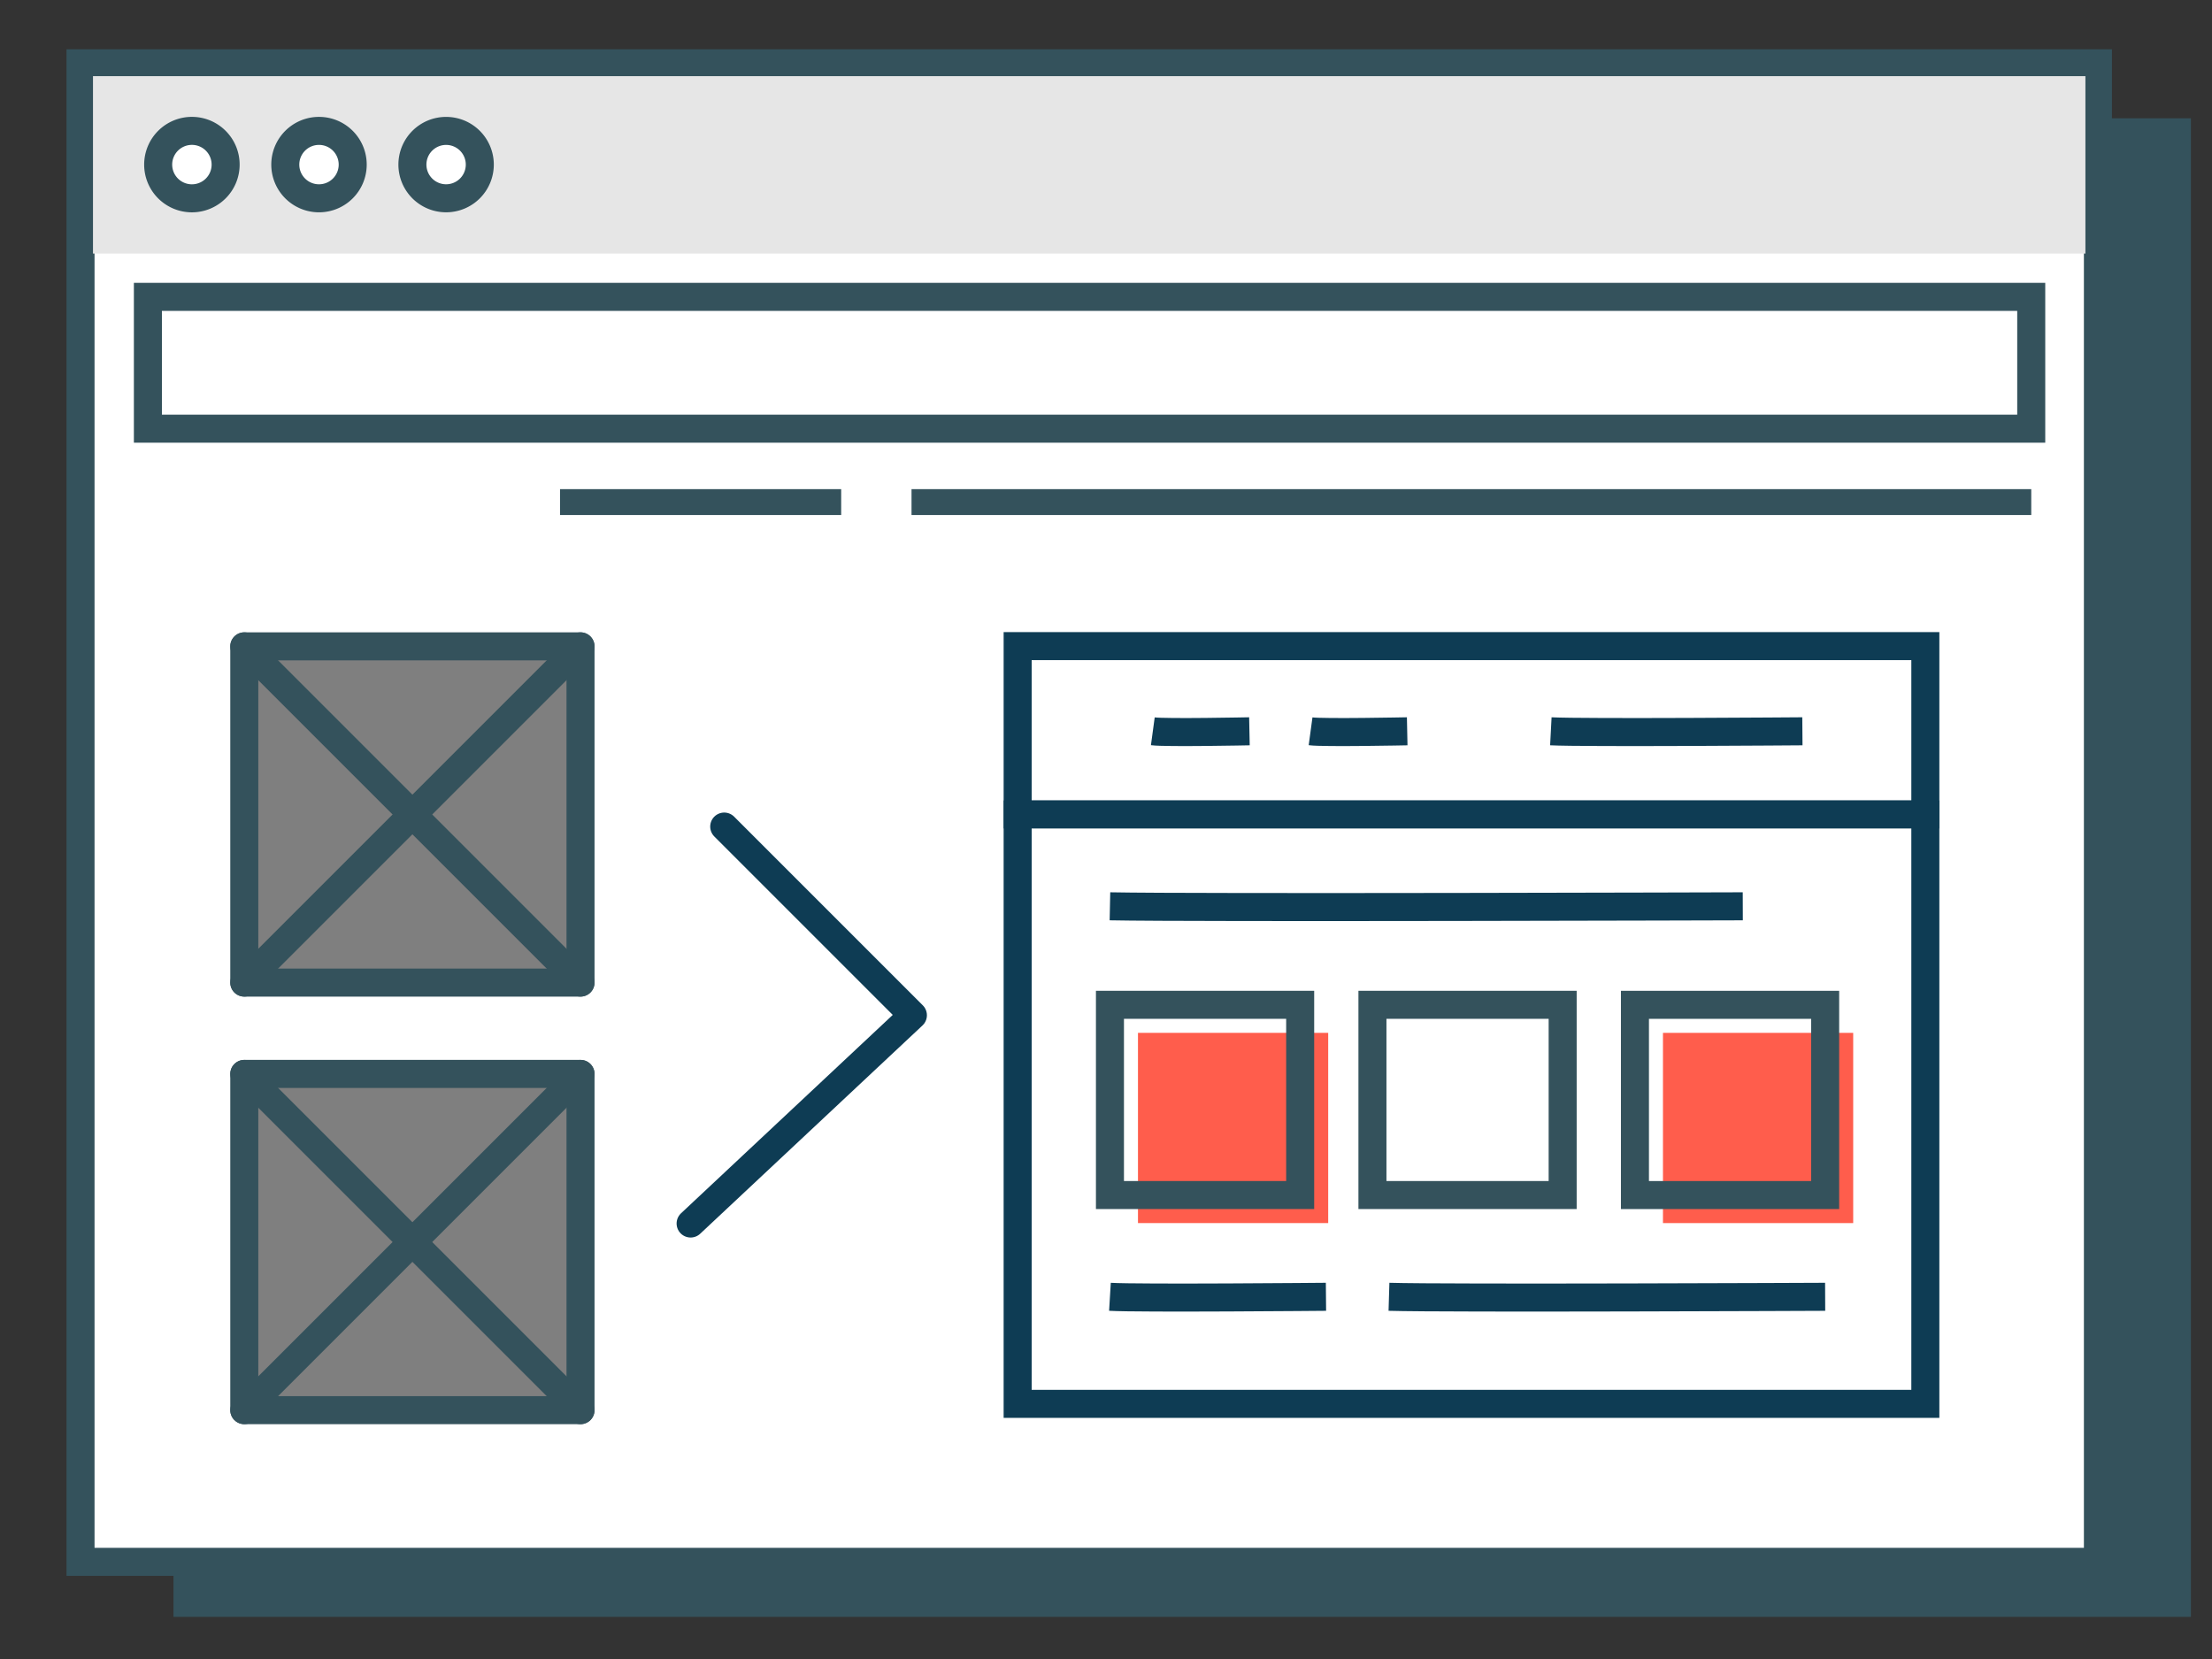 <?xml version="1.0" encoding="UTF-8" standalone="no"?>
<!-- Created with Inkscape (http://www.inkscape.org/) -->

<svg
   xmlns:dc="http://purl.org/dc/elements/1.1/"
   xmlns:cc="http://creativecommons.org/ns#"
   xmlns:rdf="http://www.w3.org/1999/02/22-rdf-syntax-ns#"
   xmlns:svg="http://www.w3.org/2000/svg"
   xmlns="http://www.w3.org/2000/svg"
   xmlns:sodipodi="http://sodipodi.sourceforge.net/DTD/sodipodi-0.dtd"
   xmlns:inkscape="http://www.inkscape.org/namespaces/inkscape"
   width="500"
   height="375"
   viewBox="0 0 132.292 99.219"
   version="1.1"
   id="svg4420"
   inkscape:version="0.92.3 (2405546, 2018-03-11)"
   sodipodi:docname="services3.svg">
  <rect x="0" y="0" width="132.292" height="99.219" fill="#333333" stroke="none"/>
  <defs
     id="defs4414" />
  <sodipodi:namedview
     id="base"
     pagecolor="#ffffff"
     bordercolor="#666666"
     borderopacity="1.0"
     inkscape:pageopacity="0.0"
     inkscape:pageshadow="2"
     inkscape:zoom="0.87885424"
     inkscape:cx="400"
     inkscape:cy="286.91717"
     inkscape:document-units="px"
     inkscape:current-layer="layer1"
     showgrid="false"
     units="px"
     inkscape:window-width="1280"
     inkscape:window-height="751"
     inkscape:window-x="0"
     inkscape:window-y="0"
     inkscape:window-maximized="1"
     showguides="true"
     inkscape:guide-bbox="true" />
  <g
     inkscape:label="Layer 1"
     inkscape:groupmode="layer"
     id="layer1"
     transform="translate(0,-197.781)">
    <path
       inkscape:connector-curvature="0"
       style="fill:#34525c;stroke-width:0.838"
       d="M 10.376,204.857 H 131.03 v 89.623 H 10.376 Z"
       id="path7" />
    <path
       inkscape:connector-curvature="0"
       style="fill:#ffffff;stroke:#34525c;stroke-width:1.676;stroke-miterlimit:10"
       d="M 4.816,201.566 H 125.469 v 89.623 H 4.816 Z"
       stroke-miterlimit="10"
       id="path37" />
    <path
       inkscape:connector-curvature="0"
       style="fill:#e6e6e6;stroke-width:0.838"
       d="M 5.561,202.334 H 124.722 v 10.613 H 5.561 Z"
       id="path39" />
    <path
       inkscape:connector-curvature="0"
       style="fill:#ffffff;stroke:#34525c;stroke-width:1.676;stroke-miterlimit:10"
       d="m 13.494,207.625 a 2.017,2.017 0 0 1 -2.017,2.017 2.017,2.017 0 0 1 -2.017,-2.017 2.017,2.017 0 0 1 2.017,-2.017 2.017,2.017 0 0 1 2.017,2.017 z"
       stroke-miterlimit="10"
       id="path41" />
    <path
       inkscape:connector-curvature="0"
       style="fill:#ffffff;stroke:#34525c;stroke-width:1.676;stroke-miterlimit:10"
       d="m 21.094,207.625 a 2.016,2.016 0 0 1 -2.016,2.016 2.016,2.016 0 0 1 -2.016,-2.016 2.016,2.016 0 0 1 2.016,-2.016 2.016,2.016 0 0 1 2.016,2.016 z"
       stroke-miterlimit="10"
       id="path43" />
    <path
       inkscape:connector-curvature="0"
       style="fill:#ffffff;stroke:#34525c;stroke-width:1.676;stroke-miterlimit:10"
       d="m 28.695,207.625 a 2.015,2.015 0 0 1 -2.015,2.015 2.015,2.015 0 0 1 -2.015,-2.015 2.015,2.015 0 0 1 2.015,-2.015 2.015,2.015 0 0 1 2.015,2.015 z"
       stroke-miterlimit="10"
       id="path45" />
    <path
       inkscape:connector-curvature="0"
       style="fill:#ffffff;stroke:#34525c;stroke-width:1.676;stroke-miterlimit:10"
       d="m 8.845,215.535 h 112.636 v 7.884 H 8.845 Z"
       stroke-miterlimit="10"
       id="path47" />
    <path
       inkscape:connector-curvature="0"
       style="fill:#34525c;stroke-width:0.838"
       d="m 33.493,227.035 h 16.815 v 1.548 H 33.493 Z"
       id="path49" />
    <path
       inkscape:connector-curvature="0"
       style="fill:#34525c;stroke-width:0.838"
       d="m 54.515,227.035 h 66.967 v 1.548 H 54.515 Z"
       id="path51" />
    <path
       inkscape:connector-curvature="0"
       d="m 14.61,236.437 h 20.109 v 20.11 H 14.61 Z"
       stroke-miterlimit="10"
       style="fill:#7f7f7f;stroke:#34525c;stroke-width:1.676;stroke-linecap:round;stroke-linejoin:round;stroke-miterlimit:10"
       id="path63" />
    <path
       inkscape:connector-curvature="0"
       style="fill:#ffffff;stroke:#34525c;stroke-width:1.676;stroke-linecap:round;stroke-linejoin:round;stroke-miterlimit:10"
       d="m 14.61,236.437 20.109,20.109"
       stroke-miterlimit="10"
       id="path65" />
    <path
       inkscape:connector-curvature="0"
       d="M 14.61,256.546 34.719,236.437"
       stroke-miterlimit="10"
       style="fill:#7f7f7f;stroke:#34525c;stroke-width:1.676;stroke-linecap:round;stroke-linejoin:round;stroke-miterlimit:10"
       id="path67" />
    <path
       inkscape:connector-curvature="0"
       d="m 14.61,262.008 h 20.109 v 20.11 H 14.61 Z"
       stroke-miterlimit="10"
       style="fill:#7f7f7f;stroke:#34525c;stroke-width:1.676;stroke-linecap:round;stroke-linejoin:round;stroke-miterlimit:10"
       id="path75" />
    <path
       inkscape:connector-curvature="0"
       style="fill:#ffffff;stroke:#34525c;stroke-width:1.676;stroke-linecap:round;stroke-linejoin:round;stroke-miterlimit:10"
       d="m 14.61,262.008 20.109,20.109"
       stroke-miterlimit="10"
       id="path77" />
    <path
       inkscape:connector-curvature="0"
       style="fill:#ffffff;stroke:#34525c;stroke-width:1.676;stroke-linecap:round;stroke-linejoin:round;stroke-miterlimit:10"
       d="M 14.61,282.117 34.719,262.008"
       stroke-miterlimit="10"
       id="path79" />
    <path
       inkscape:connector-curvature="0"
       style="fill:#ffffff;stroke:#0e3c54;stroke-width:1.676;stroke-miterlimit:10"
       d="m 60.862,236.422 h 54.286 v 10.07 H 60.862 Z"
       stroke-miterlimit="10"
       id="path107" />
    <path
       inkscape:connector-curvature="0"
       style="fill:#ffffff;stroke:#0e3c54;stroke-width:1.676;stroke-miterlimit:10"
       d="m 60.862,246.492 h 54.286 v 35.249 H 60.862 Z"
       stroke-miterlimit="10"
       id="path109" />
    <path
       inkscape:connector-curvature="0"
       style="fill:#ffffff;stroke:#0e3c54;stroke-width:1.676;stroke-miterlimit:10"
       stroke-miterlimit="10"
       d="m 92.751,241.517 c 1.978,0.103 15.044,0 15.044,0"
       id="path111" />
    <path
       inkscape:connector-curvature="0"
       style="fill:#ffffff;stroke:#0e3c54;stroke-width:1.676;stroke-miterlimit:10"
       stroke-miterlimit="10"
       d="m 66.382,251.984 c 4.976,0.103 37.848,0 37.848,0"
       id="path113" />
    <path
       inkscape:connector-curvature="0"
       style="fill:#ffffff;stroke:#0e3c54;stroke-width:1.676;stroke-miterlimit:10"
       stroke-miterlimit="10"
       d="m 66.382,275.338 c 1.699,0.103 12.92,0 12.92,0"
       id="path115" />
    <path
       inkscape:connector-curvature="0"
       style="fill:#ffffff;stroke:#0e3c54;stroke-width:1.676;stroke-miterlimit:10"
       stroke-miterlimit="10"
       d="m 83.07,275.338 c 3.431,0.103 26.086,0 26.086,0"
       id="path117" />
    <path
       inkscape:connector-curvature="0"
       style="fill:#ffffff;stroke:#0e3c54;stroke-width:1.676;stroke-miterlimit:10"
       stroke-miterlimit="10"
       d="m 78.381,241.517 c 0.76,0.103 5.779,0 5.779,0"
       id="path119" />
    <path
       inkscape:connector-curvature="0"
       style="fill:#ffffff;stroke:#0e3c54;stroke-width:1.676;stroke-miterlimit:10"
       stroke-miterlimit="10"
       d="m 68.946,241.517 c 0.76,0.103 5.778,0 5.778,0"
       id="path121" />
    <path
       inkscape:connector-curvature="0"
       d="m 68.058,259.552 h 11.377 v 11.377 h -11.377 z"
       style="fill:#ff5d4c;stroke-width:0.838"
       id="path123" />
    <path
       inkscape:connector-curvature="0"
       d="m 99.456,259.552 h 11.377 v 11.377 H 99.456 Z"
       style="fill:#ff5d4c;stroke-width:0.838"
       id="path125" />
    <path
       inkscape:connector-curvature="0"
       style="fill:#ffffff;stroke:#0e3c54;stroke-width:1.676;stroke-miterlimit:10"
       stroke-miterlimit="10"
       d="M 100.885,237.232"
       id="path127" />
    <path
       inkscape:connector-curvature="0"
       style="fill:none;stroke:#34525c;stroke-width:1.676;stroke-miterlimit:10"
       d="m 66.382,257.876 h 11.377 v 11.377 H 66.382 Z"
       stroke-miterlimit="10"
       id="path129" />
    <path
       inkscape:connector-curvature="0"
       style="fill:#ffffff;stroke:#34525c;stroke-width:1.676;stroke-miterlimit:10"
       d="m 82.081,257.876 h 11.376 v 11.377 H 82.081 Z"
       stroke-miterlimit="10"
       id="path131" />
    <path
       inkscape:connector-curvature="0"
       style="fill:none;stroke:#34525c;stroke-width:1.676;stroke-miterlimit:10"
       d="M 97.78,257.876 H 109.156 v 11.377 H 97.78 Z"
       stroke-miterlimit="10"
       id="path133" />
    <path
       inkscape:connector-curvature="0"
       style="fill:#ffffff;stroke:#0e3c54;stroke-width:1.676;stroke-linecap:round;stroke-linejoin:round;stroke-miterlimit:10"
       d="m 43.313,247.215 11.284,11.284 -13.294,12.456"
       stroke-miterlimit="10"
       id="path191" />
  </g>
</svg>

